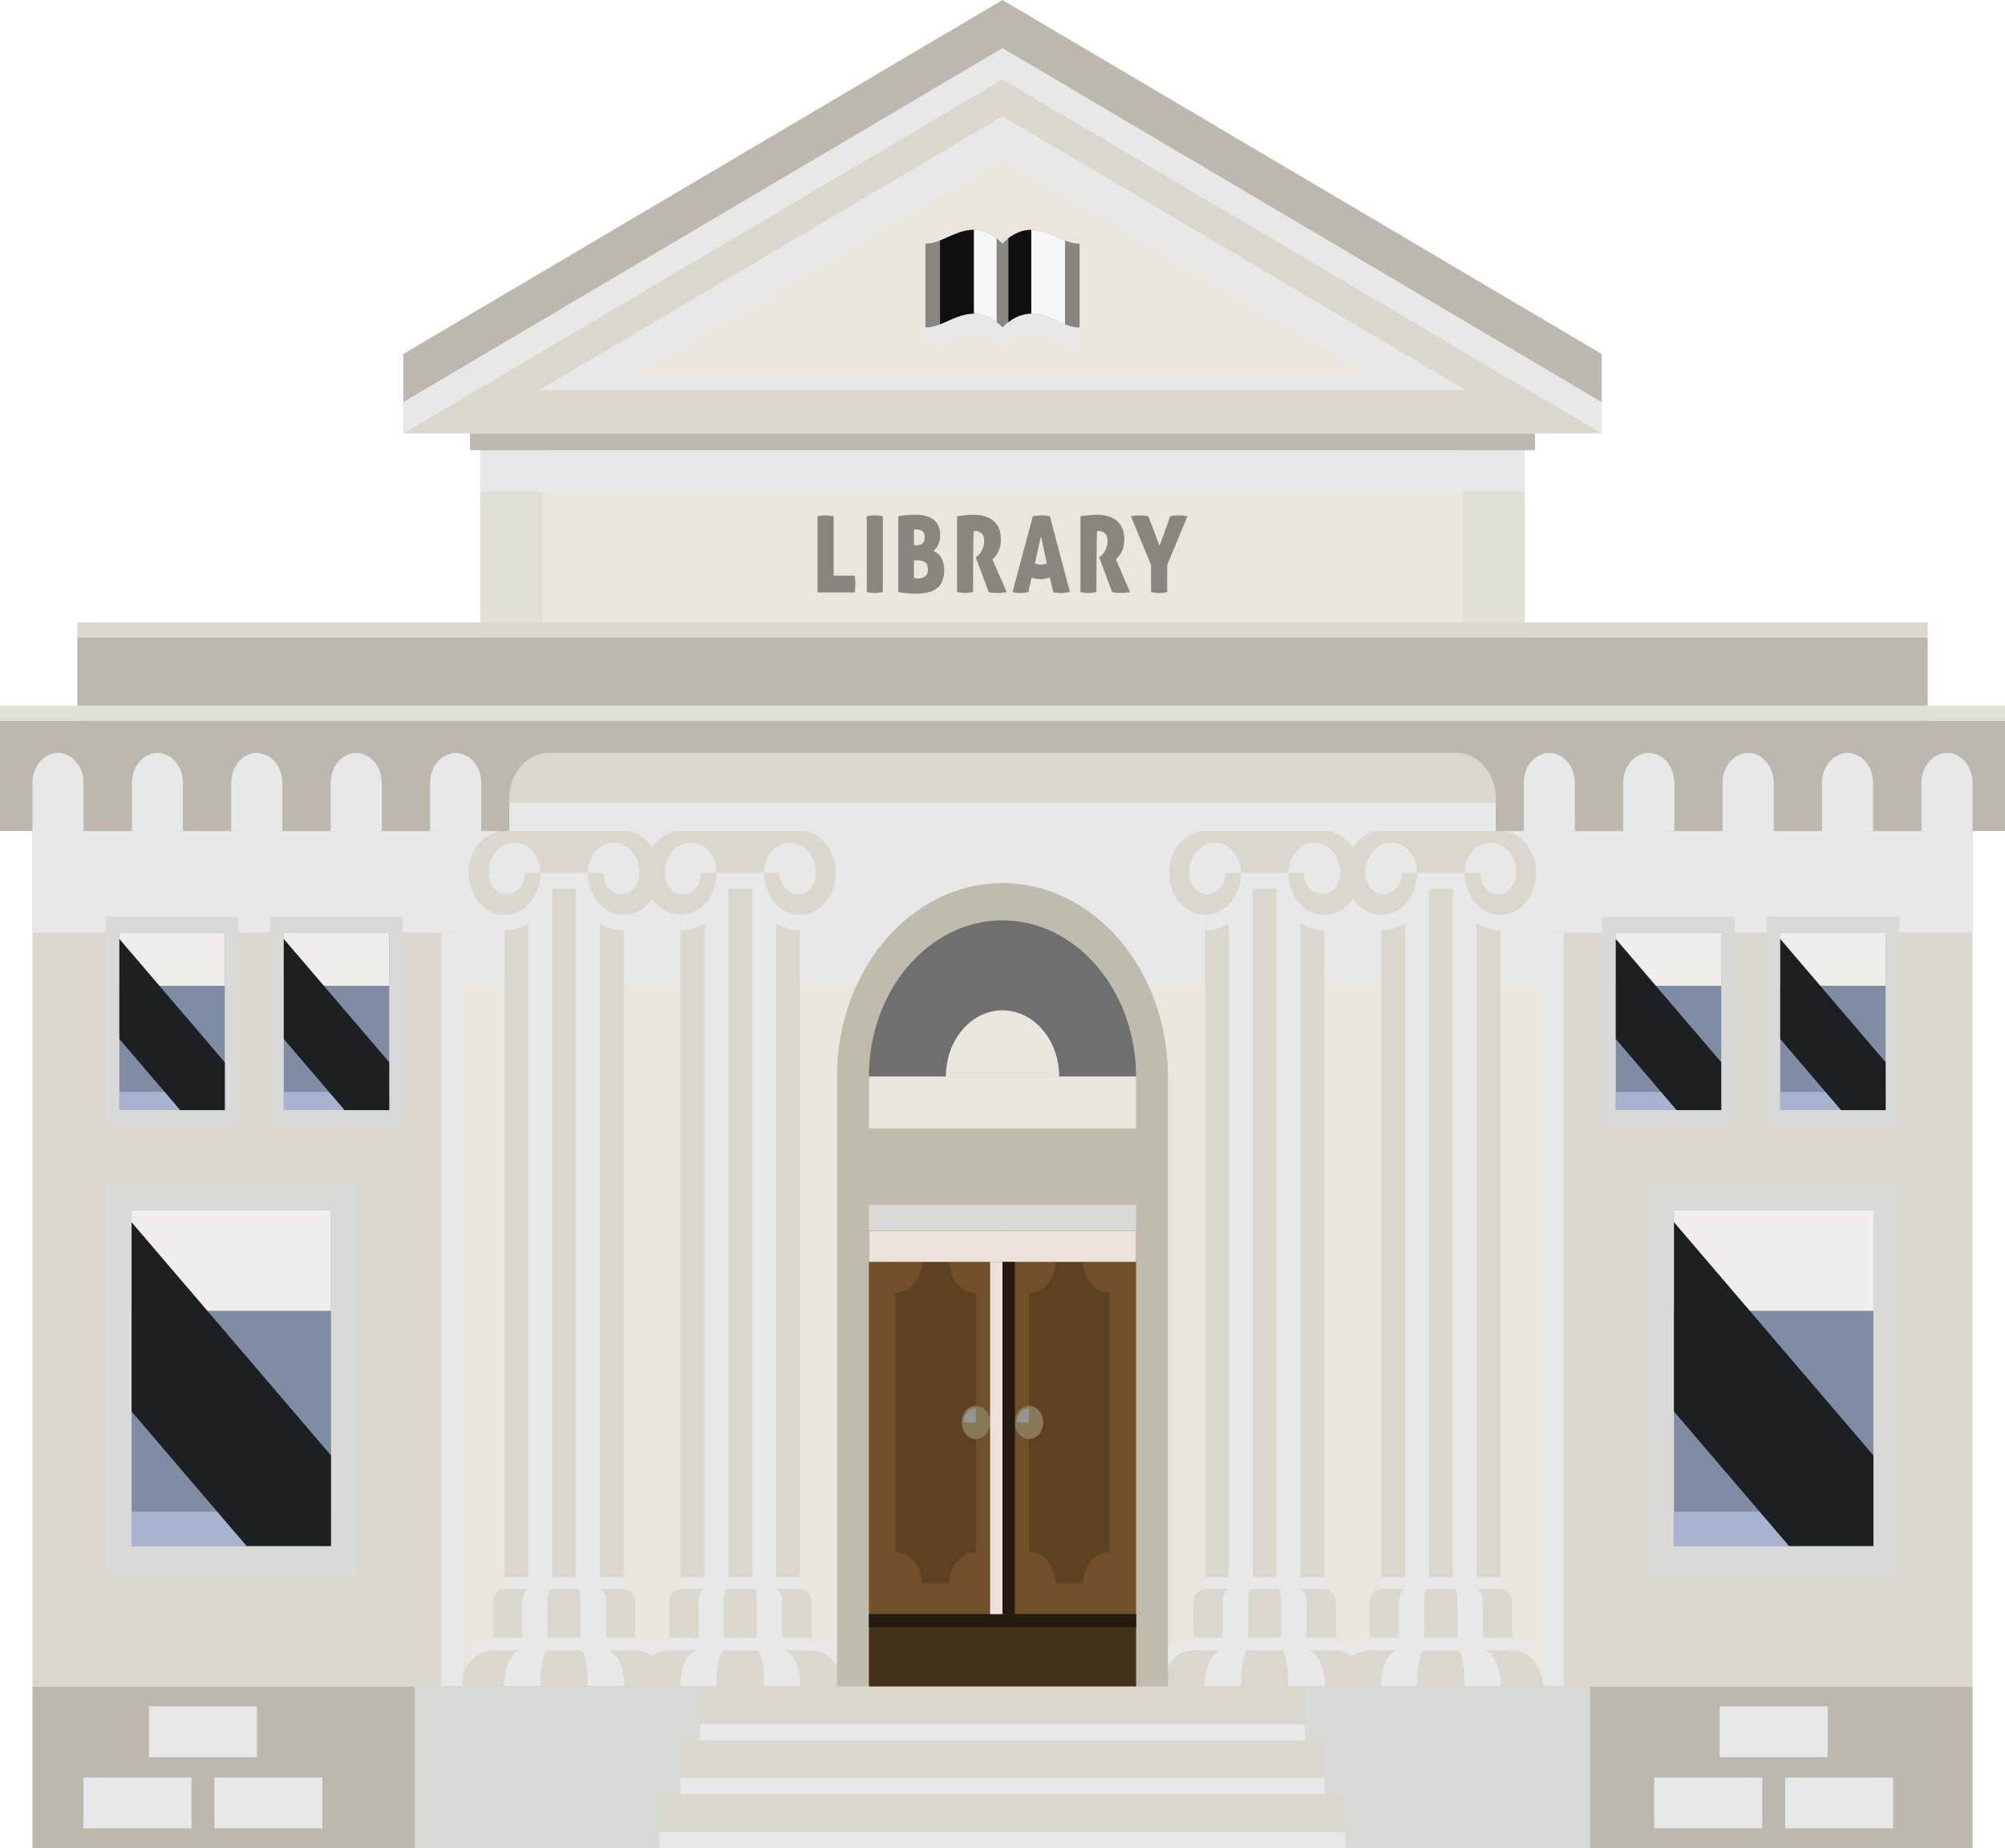 <?xml version="1.0" encoding="UTF-8"?>
<svg xmlns="http://www.w3.org/2000/svg" viewBox="0 0 514 473.77">
  <defs>
    <style>
      .cls-1 {
        fill: #0f0f0f;
      }

      .cls-1, .cls-2, .cls-3, .cls-4, .cls-5, .cls-6, .cls-7, .cls-8, .cls-9, .cls-10, .cls-11, .cls-12, .cls-13, .cls-14, .cls-15, .cls-16, .cls-17, .cls-18, .cls-19, .cls-20, .cls-21, .cls-22, .cls-23 {
        stroke-width: 0px;
      }

      .cls-1, .cls-6, .cls-13, .cls-21 {
        mix-blend-mode: screen;
      }

      .cls-2 {
        fill: #5d4121;
      }

      .cls-3, .cls-4 {
        fill: #e9e8e8;
      }

      .cls-4, .cls-7, .cls-16, .cls-17, .cls-22, .cls-24, .cls-23 {
        mix-blend-mode: multiply;
      }

      .cls-25 {
        isolation: isolate;
      }

      .cls-5 {
        fill: #714f29;
      }

      .cls-6 {
        fill: #1c2021;
      }

      .cls-7 {
        fill: #6f6f6f;
      }

      .cls-8 {
        fill: #bfbcad;
      }

      .cls-9 {
        fill: #808ca3;
      }

      .cls-10 {
        fill: #432f1a;
      }

      .cls-11 {
        fill: #8a867f;
      }

      .cls-12 {
        fill: #eae6de;
      }

      .cls-13 {
        fill: #251a10;
      }

      .cls-14 {
        fill: #bdb7ae;
      }

      .cls-15 {
        fill: #887955;
      }

      .cls-16 {
        fill: #d9d9d8;
      }

      .cls-17 {
        fill: #eae2db;
      }

      .cls-18 {
        fill: #e1ded6;
      }

      .cls-19 {
        fill: #dbd7cc;
      }

      .cls-20 {
        fill: #a8b4cf;
      }

      .cls-21 {
        fill: #959494;
      }

      .cls-22 {
        fill: #f5f6f6;
      }

      .cls-23 {
        fill: #f0edea;
      }
    </style>
  </defs>
  <g class="cls-25">
    <g id="Layer_1" data-name="Layer 1">
      <g>
        <rect class="cls-19" x="8.32" y="213.02" width="497.36" height="219.26"/>
        <rect class="cls-4" x="8.32" y="213.02" width="497.36" height="26.02"/>
        <rect class="cls-4" x="113.1" y="239.05" width="287.79" height="193.23"/>
        <rect class="cls-12" x="118.46" y="213.02" width="277.08" height="219.26"/>
        <rect class="cls-4" x="118.46" y="213.02" width="277.08" height="39.43"/>
        <g>
          <g>
            <rect class="cls-16" x="27.09" y="302.44" width="64.42" height="101.64"/>
            <rect class="cls-9" x="33.73" y="310.21" width="51.12" height="86.09"/>
            <rect class="cls-20" x="33.73" y="387.49" width="51.12" height="8.8"/>
            <rect class="cls-23" x="33.73" y="310.21" width="51.12" height="25.8"/>
            <polygon class="cls-6" points="33.73 313.29 33.73 361.82 63.22 396.3 84.85 396.3 84.85 373.07 33.73 313.29"/>
          </g>
          <g>
            <rect class="cls-16" x="27.09" y="234.94" width="34.05" height="53.73"/>
            <rect class="cls-9" x="30.6" y="239.05" width="27.03" height="45.51"/>
            <rect class="cls-20" x="30.6" y="279.9" width="27.03" height="4.65"/>
            <rect class="cls-23" x="30.6" y="239.05" width="27.03" height="13.64"/>
            <polygon class="cls-6" points="30.6 240.68 30.6 266.33 46.19 284.56 57.63 284.56 57.63 272.29 30.6 240.68"/>
          </g>
          <g>
            <rect class="cls-16" x="69.24" y="234.94" width="34.05" height="53.73"/>
            <rect class="cls-9" x="72.75" y="239.05" width="27.03" height="45.51"/>
            <rect class="cls-20" x="72.75" y="279.9" width="27.03" height="4.65"/>
            <rect class="cls-23" x="72.75" y="239.05" width="27.03" height="13.64"/>
            <polygon class="cls-6" points="72.75 240.68 72.75 266.33 88.33 284.56 99.78 284.56 99.78 272.29 72.75 240.68"/>
          </g>
          <g>
            <rect class="cls-16" x="422.5" y="302.44" width="64.41" height="101.64"/>
            <rect class="cls-9" x="429.14" y="310.21" width="51.13" height="86.09"/>
            <rect class="cls-20" x="429.14" y="387.49" width="51.13" height="8.8"/>
            <rect class="cls-23" x="429.14" y="310.21" width="51.13" height="25.8"/>
            <polygon class="cls-6" points="429.14 313.29 429.14 361.82 458.63 396.3 480.27 396.3 480.27 373.07 429.14 313.29"/>
          </g>
          <g>
            <rect class="cls-16" x="452.86" y="234.94" width="34.06" height="53.73"/>
            <rect class="cls-9" x="456.38" y="239.05" width="27.02" height="45.51"/>
            <rect class="cls-20" x="456.38" y="279.9" width="27.02" height="4.65"/>
            <rect class="cls-23" x="456.38" y="239.05" width="27.02" height="13.64"/>
            <polygon class="cls-6" points="456.38 240.68 456.38 266.33 471.96 284.56 483.4 284.56 483.4 272.29 456.38 240.68"/>
          </g>
          <g>
            <rect class="cls-16" x="410.71" y="234.94" width="34.06" height="53.73"/>
            <rect class="cls-9" x="414.22" y="239.05" width="27.03" height="45.51"/>
            <rect class="cls-20" x="414.22" y="279.9" width="27.03" height="4.65"/>
            <rect class="cls-23" x="414.22" y="239.05" width="27.03" height="13.64"/>
            <polygon class="cls-6" points="414.22 240.68 414.22 266.33 429.81 284.56 441.25 284.56 441.25 272.29 414.22 240.68"/>
          </g>
        </g>
        <rect class="cls-4" x="120.86" y="421.29" width="272.27" height="10.99"/>
        <g>
          <g>
            <rect class="cls-19" x="129.35" y="213.02" width="30.54" height="219.26"/>
            <rect class="cls-4" x="135.46" y="213.02" width="6.11" height="219.26"/>
            <rect class="cls-4" x="147.67" y="213.02" width="6.11" height="219.26"/>
            <path class="cls-4" d="M129.35,213.02v25.47c5.77,0,10.64-4.55,12.12-10.74h6.3c1.48,6.19,6.35,10.74,12.12,10.74v-25.47h-30.54Z"/>
            <rect class="cls-19" x="129.35" y="213.02" width="30.54" height="10.75"/>
            <path class="cls-19" d="M159.89,407.32h-30.54c-1.64,0-2.97,1.55-2.97,3.47v21.5h36.49v-21.5c0-1.92-1.33-3.47-2.97-3.47Z"/>
            <path class="cls-19" d="M162.86,423.03h-36.49c-4.38,0-7.92,4.14-7.92,9.26h52.32c0-5.11-3.55-9.26-7.91-9.26Z"/>
            <g>
              <path class="cls-4" d="M141.06,407.32h-5.44c-.97,0-1.75,1.55-1.75,3.47v12.24h6.51v-12.24c0-1.92.31-3.47.68-3.47Z"/>
              <path class="cls-4" d="M153.61,407.32h-5.45c.38,0,.69,1.55.69,3.47v12.24h6.51v-12.24c0-1.92-.77-3.47-1.75-3.47Z"/>
            </g>
            <path class="cls-4" d="M140.38,423.03h-6.51c-2.58,0-4.66,4.14-4.66,9.26h9.33c0-5.11.82-9.26,1.85-9.26Z"/>
            <path class="cls-4" d="M155.36,423.03h-6.51c1.02,0,1.84,4.14,1.84,9.26h9.33c0-5.11-2.08-9.26-4.66-9.26Z"/>
            <rect class="cls-4" x="129.35" y="404.25" width="30.54" height="3.06"/>
            <rect class="cls-4" x="126.38" y="419.8" width="36.49" height="3.23"/>
            <g>
              <path class="cls-19" d="M169.09,223.77c0-5.93-4.12-10.75-9.2-10.75s-9.19,4.81-9.19,10.75,4.11,10.75,9.19,10.75,9.2-4.81,9.2-10.75Z"/>
              <path class="cls-4" d="M159.32,229.23c2.58,0,4.67-2.45,4.67-5.46h-9.33c0,3.01,2.09,5.46,4.66,5.46Z"/>
              <path class="cls-4" d="M157.34,216c-3.67,0-6.64,3.48-6.64,7.77h13.3c0-4.29-2.98-7.77-6.65-7.77Z"/>
              <path class="cls-4" d="M157.85,220.13c-1.76,0-3.19,1.67-3.19,3.73h6.37c0-2.07-1.43-3.73-3.18-3.73Z"/>
            </g>
            <g>
              <path class="cls-19" d="M120.15,223.77c0-5.93,4.12-10.75,9.2-10.75s9.19,4.81,9.19,10.75-4.11,10.75-9.19,10.75-9.2-4.81-9.2-10.75Z"/>
              <path class="cls-4" d="M129.91,229.23c-2.57,0-4.67-2.45-4.67-5.46h9.34c0,3.01-2.09,5.46-4.67,5.46Z"/>
              <path class="cls-4" d="M131.9,216c3.67,0,6.64,3.48,6.64,7.77h-13.29c0-4.29,2.98-7.77,6.65-7.77Z"/>
              <path class="cls-4" d="M131.39,220.13c1.75,0,3.19,1.67,3.19,3.73h-6.38c0-2.07,1.42-3.73,3.19-3.73Z"/>
            </g>
          </g>
          <g>
            <rect class="cls-19" x="174.52" y="213.02" width="30.54" height="219.26"/>
            <rect class="cls-4" x="180.63" y="213.02" width="6.11" height="219.26"/>
            <rect class="cls-4" x="192.85" y="213.02" width="6.11" height="219.26"/>
            <path class="cls-4" d="M174.52,213.02v25.47c5.76,0,10.63-4.55,12.12-10.74h6.3c1.49,6.19,6.35,10.74,12.12,10.74v-25.47h-30.54Z"/>
            <rect class="cls-19" x="174.52" y="213.02" width="30.54" height="10.75"/>
            <path class="cls-19" d="M205.06,407.32h-30.54c-1.64,0-2.97,1.55-2.97,3.47v21.5h36.49v-21.5c0-1.92-1.33-3.47-2.97-3.47Z"/>
            <path class="cls-19" d="M208.04,423.03h-36.49c-4.37,0-7.91,4.14-7.91,9.26h52.32c0-5.11-3.55-9.26-7.91-9.26Z"/>
            <g>
              <path class="cls-4" d="M186.24,407.32h-5.45c-.97,0-1.75,1.55-1.75,3.47v12.24h6.51v-12.24c0-1.92.31-3.47.69-3.47Z"/>
              <path class="cls-4" d="M198.79,407.32h-5.45c.39,0,.69,1.55.69,3.47v12.24h6.51v-12.24c0-1.92-.78-3.47-1.75-3.47Z"/>
            </g>
            <path class="cls-4" d="M185.55,423.03h-6.51c-2.58,0-4.66,4.14-4.66,9.26h9.33c0-5.11.83-9.26,1.84-9.26Z"/>
            <path class="cls-4" d="M200.54,423.03h-6.51c1.02,0,1.85,4.14,1.85,9.26h9.33c0-5.11-2.08-9.26-4.67-9.26Z"/>
            <rect class="cls-4" x="174.52" y="404.25" width="30.54" height="3.06"/>
            <rect class="cls-4" x="171.55" y="419.8" width="36.49" height="3.23"/>
            <g>
              <path class="cls-19" d="M214.25,223.77c0-5.93-4.11-10.75-9.19-10.75s-9.19,4.81-9.19,10.75,4.11,10.75,9.19,10.75,9.19-4.81,9.19-10.75Z"/>
              <path class="cls-4" d="M204.5,229.23c2.58,0,4.66-2.45,4.66-5.46h-9.33c0,3.01,2.09,5.46,4.67,5.46Z"/>
              <path class="cls-4" d="M202.52,216c-3.67,0-6.64,3.48-6.64,7.77h13.29c0-4.29-2.98-7.77-6.65-7.77Z"/>
              <path class="cls-4" d="M203.03,220.13c-1.76,0-3.19,1.67-3.19,3.73h6.38c0-2.07-1.43-3.73-3.18-3.73Z"/>
            </g>
            <g>
              <ellipse class="cls-19" cx="174.52" cy="223.77" rx="9.19" ry="10.75"/>
              <path class="cls-4" d="M175.08,229.23c-2.57,0-4.66-2.45-4.66-5.46h9.33c0,3.01-2.09,5.46-4.67,5.46Z"/>
              <path class="cls-4" d="M177.07,216c3.66,0,6.64,3.48,6.64,7.77h-13.29c0-4.29,2.98-7.77,6.65-7.77Z"/>
              <path class="cls-4" d="M176.56,220.13c1.76,0,3.19,1.67,3.19,3.73h-6.38c0-2.07,1.43-3.73,3.19-3.73Z"/>
            </g>
          </g>
          <g>
            <rect class="cls-19" x="308.94" y="213.02" width="30.54" height="219.26"/>
            <rect class="cls-4" x="315.04" y="213.02" width="6.11" height="219.26"/>
            <rect class="cls-4" x="327.26" y="213.02" width="6.11" height="219.26"/>
            <path class="cls-4" d="M308.94,213.02v25.47c5.76,0,10.63-4.55,12.12-10.74h6.3c1.48,6.19,6.35,10.74,12.11,10.74v-25.47h-30.54Z"/>
            <rect class="cls-19" x="308.94" y="213.02" width="30.54" height="10.75"/>
            <path class="cls-19" d="M339.48,407.32h-30.54c-1.64,0-2.97,1.55-2.97,3.47v21.5h36.49v-21.5c0-1.92-1.33-3.47-2.97-3.47Z"/>
            <path class="cls-19" d="M342.45,423.03h-36.49c-4.37,0-7.92,4.14-7.92,9.26h52.32c0-5.11-3.55-9.26-7.92-9.26Z"/>
            <g>
              <path class="cls-4" d="M320.66,407.32h-5.45c-.97,0-1.75,1.55-1.75,3.47v12.24h6.51v-12.24c0-1.92.31-3.47.69-3.47Z"/>
              <path class="cls-4" d="M333.2,407.32h-5.45c.38,0,.69,1.55.69,3.47v12.24h6.51v-12.24c0-1.92-.78-3.47-1.75-3.47Z"/>
            </g>
            <path class="cls-4" d="M319.97,423.03h-6.51c-2.58,0-4.66,4.14-4.66,9.26h9.33c0-5.11.82-9.26,1.84-9.26Z"/>
            <path class="cls-4" d="M334.96,423.03h-6.51c1.02,0,1.85,4.14,1.85,9.26h9.33c0-5.11-2.08-9.26-4.66-9.26Z"/>
            <rect class="cls-4" x="308.94" y="404.25" width="30.54" height="3.06"/>
            <rect class="cls-4" x="305.96" y="419.8" width="36.49" height="3.23"/>
            <g>
              <path class="cls-19" d="M348.68,223.77c0-5.93-4.12-10.75-9.2-10.75s-9.19,4.81-9.19,10.75,4.11,10.75,9.19,10.75,9.2-4.81,9.2-10.75Z"/>
              <path class="cls-4" d="M338.91,229.23c2.58,0,4.67-2.45,4.67-5.46h-9.34c0,3.01,2.09,5.46,4.66,5.46Z"/>
              <path class="cls-4" d="M336.93,216c-3.67,0-6.64,3.48-6.64,7.77h13.3c0-4.29-2.98-7.77-6.65-7.77Z"/>
              <path class="cls-4" d="M337.44,220.13c-1.76,0-3.19,1.67-3.19,3.73h6.38c0-2.07-1.43-3.73-3.19-3.73Z"/>
            </g>
            <g>
              <ellipse class="cls-19" cx="308.94" cy="223.77" rx="9.19" ry="10.75"/>
              <path class="cls-4" d="M309.5,229.23c-2.58,0-4.67-2.45-4.67-5.46h9.33c0,3.01-2.09,5.46-4.66,5.46Z"/>
              <path class="cls-4" d="M311.48,216c3.67,0,6.64,3.48,6.64,7.77h-13.29c0-4.29,2.98-7.77,6.65-7.77Z"/>
              <path class="cls-4" d="M310.98,220.13c1.76,0,3.19,1.67,3.19,3.73h-6.38c0-2.07,1.43-3.73,3.19-3.73Z"/>
            </g>
          </g>
          <g>
            <rect class="cls-19" x="354.11" y="213.02" width="30.55" height="219.26"/>
            <rect class="cls-4" x="360.22" y="213.02" width="6.11" height="219.26"/>
            <rect class="cls-4" x="372.44" y="213.02" width="6.11" height="219.26"/>
            <path class="cls-4" d="M354.11,213.02v25.47c5.77,0,10.64-4.55,12.12-10.74h6.3c1.49,6.19,6.35,10.74,12.12,10.74v-25.47h-30.55Z"/>
            <rect class="cls-19" x="354.11" y="213.02" width="30.55" height="10.75"/>
            <path class="cls-19" d="M384.65,407.32h-30.55c-1.64,0-2.97,1.55-2.97,3.47v21.5h36.49v-21.5c0-1.92-1.33-3.47-2.97-3.47Z"/>
            <path class="cls-19" d="M387.62,423.03h-36.49c-4.37,0-7.92,4.14-7.92,9.26h52.32c0-5.11-3.54-9.26-7.92-9.26Z"/>
            <g>
              <path class="cls-4" d="M365.83,407.32h-5.46c-.96,0-1.74,1.55-1.74,3.47v12.24h6.51v-12.24c0-1.92.31-3.47.69-3.47Z"/>
              <path class="cls-4" d="M378.38,407.32h-5.45c.38,0,.69,1.55.69,3.47v12.24h6.51v-12.24c0-1.92-.78-3.47-1.75-3.47Z"/>
            </g>
            <path class="cls-4" d="M365.14,423.03h-6.51c-2.58,0-4.67,4.14-4.67,9.26h9.33c0-5.11.82-9.26,1.84-9.26Z"/>
            <path class="cls-4" d="M380.13,423.03h-6.51c1.02,0,1.85,4.14,1.85,9.26h9.33c0-5.11-2.08-9.26-4.66-9.26Z"/>
            <rect class="cls-4" x="354.11" y="404.25" width="30.55" height="3.06"/>
            <rect class="cls-4" x="351.14" y="419.8" width="36.49" height="3.23"/>
            <g>
              <ellipse class="cls-19" cx="384.65" cy="223.77" rx="9.19" ry="10.75"/>
              <path class="cls-4" d="M384.09,229.23c2.58,0,4.67-2.45,4.67-5.46h-9.33c0,3.01,2.09,5.46,4.66,5.46Z"/>
              <path class="cls-4" d="M382.1,216c-3.67,0-6.64,3.48-6.64,7.77h13.29c0-4.29-2.98-7.77-6.65-7.77Z"/>
              <path class="cls-4" d="M382.61,220.13c-1.76,0-3.18,1.67-3.18,3.73h6.38c0-2.07-1.43-3.73-3.19-3.73Z"/>
            </g>
            <g>
              <path class="cls-19" d="M344.92,223.77c0-5.93,4.11-10.75,9.19-10.75s9.2,4.81,9.2,10.75-4.12,10.75-9.2,10.75-9.19-4.81-9.19-10.75Z"/>
              <path class="cls-4" d="M354.67,229.23c-2.57,0-4.66-2.45-4.66-5.46h9.33c0,3.01-2.09,5.46-4.66,5.46Z"/>
              <path class="cls-4" d="M356.65,216c3.67,0,6.65,3.48,6.65,7.77h-13.29c0-4.29,2.98-7.77,6.64-7.77Z"/>
              <path class="cls-4" d="M356.15,220.13c1.76,0,3.19,1.67,3.19,3.73h-6.37c0-2.07,1.42-3.73,3.18-3.73Z"/>
            </g>
          </g>
        </g>
        <g>
          <rect class="cls-14" x="8.32" y="432.28" width="497.36" height="41.49"/>
          <rect class="cls-16" x="106.35" y="432.28" width="301.3" height="41.49"/>
          <g>
            <rect class="cls-19" x="179.49" y="432.28" width="155.01" height="13.83"/>
            <rect class="cls-19" x="174.42" y="446.11" width="165.15" height="13.83"/>
            <rect class="cls-19" x="168.97" y="459.94" width="176.06" height="13.83"/>
            <rect class="cls-4" x="179.49" y="441.96" width="155.01" height="4.15"/>
            <rect class="cls-4" x="174.42" y="455.79" width="165.15" height="4.15"/>
            <rect class="cls-4" x="168.97" y="469.62" width="176.06" height="4.15"/>
          </g>
          <g class="cls-24">
            <g>
              <rect class="cls-3" x="21.41" y="455.65" width="27.68" height="13.02"/>
              <rect class="cls-3" x="54.96" y="455.65" width="27.68" height="13.02"/>
              <rect class="cls-3" x="38.19" y="437.39" width="27.68" height="13.02"/>
            </g>
          </g>
          <g class="cls-24">
            <g>
              <rect class="cls-3" x="424.09" y="455.65" width="27.68" height="13.02"/>
              <rect class="cls-3" x="457.64" y="455.65" width="27.68" height="13.02"/>
              <rect class="cls-3" x="440.87" y="437.39" width="27.67" height="13.02"/>
            </g>
          </g>
        </g>
        <g>
          <path class="cls-8" d="M257,226.37c-23.43,0-42.42,22.2-42.42,49.59v156.32h84.82v-156.32c0-27.39-18.99-49.59-42.4-49.59Z"/>
          <path class="cls-8" d="M222.76,432.28v-156.32c0-22.08,15.36-40.04,34.25-40.04s34.24,17.96,34.24,40.04v156.32h-68.49Z"/>
          <path class="cls-7" d="M257,235.92c-18.89,0-34.25,17.96-34.25,40.04h68.49c0-22.08-15.36-40.04-34.24-40.04Z"/>
          <path class="cls-12" d="M257,258.98c-8.02,0-14.52,7.6-14.52,16.97h29.04c0-9.38-6.5-16.97-14.51-16.97Z"/>
          <rect class="cls-12" x="222.76" y="275.96" width="68.49" height="13.25"/>
          <rect class="cls-16" x="222.76" y="308.83" width="68.49" height="6.68"/>
          <g>
            <rect class="cls-5" x="222.76" y="315.5" width="34.25" height="98.24"/>
            <rect class="cls-5" x="257" y="315.5" width="34.24" height="98.24"/>
            <path class="cls-2" d="M284.43,397.83v-66.41c-3.76,0-6.8-3.56-6.8-7.96h-7.02c0,4.4-3.05,7.96-6.8,7.96v66.41c3.76,0,6.8,3.56,6.8,7.96h7.02c0-4.4,3.04-7.96,6.8-7.96Z"/>
            <path class="cls-2" d="M250.19,397.83v-66.41c-3.76,0-6.81-3.56-6.81-7.96h-7.01c0,4.4-3.05,7.96-6.8,7.96v66.41c3.76,0,6.8,3.56,6.8,7.96h7.01c0-4.4,3.05-7.96,6.81-7.96Z"/>
            <g>
              <path class="cls-15" d="M267.44,364.62c0,2.35-1.63,4.25-3.63,4.25s-3.63-1.9-3.63-4.25,1.63-4.25,3.63-4.25,3.63,1.91,3.63,4.25Z"/>
              <path class="cls-21" d="M263.81,360.95c-1.74,0-3.15,1.65-3.15,3.68h3.15v-3.68Z"/>
            </g>
            <g>
              <path class="cls-15" d="M253.82,364.62c0,2.35-1.62,4.25-3.63,4.25s-3.63-1.9-3.63-4.25,1.63-4.25,3.63-4.25,3.63,1.91,3.63,4.25Z"/>
              <path class="cls-21" d="M250.19,360.92c-1.75,0-3.17,1.66-3.17,3.7h3.17v-3.7Z"/>
            </g>
            <rect class="cls-10" x="222.76" y="413.74" width="68.49" height="18.54"/>
            <rect class="cls-13" x="222.76" y="413.74" width="68.49" height="3.38"/>
            <rect class="cls-17" x="222.76" y="315.5" width="68.49" height="7.96"/>
            <rect class="cls-13" x="257" y="323.46" width="3.17" height="90.29"/>
            <rect class="cls-17" x="253.82" y="323.46" width="3.17" height="90.29"/>
          </g>
        </g>
        <g>
          <polygon class="cls-19" points="103.4 103.06 103.4 111.11 410.6 111.11 410.6 103.06 257 12.33 103.4 103.06"/>
          <polygon class="cls-4" points="257 12.33 103.4 103.06 103.4 111.11 257 20.38 410.6 111.11 410.6 103.06 257 12.33"/>
          <polygon class="cls-14" points="257 0 103.4 90.73 103.4 103.06 257 12.33 410.6 103.06 410.6 90.73 257 0"/>
          <polygon class="cls-4" points="375.82 100.01 138.17 100.01 257 29.82 375.82 100.01"/>
          <polygon class="cls-12" points="152.2 96.11 257 34.2 361.8 96.11 152.2 96.11"/>
          <polygon class="cls-4" points="257 40.48 351.17 96.11 361.8 96.11 257 34.2 152.2 96.11 162.83 96.11 257 40.48"/>
          <rect class="cls-18" x="123.13" y="115.38" width="267.73" height="48.06"/>
          <rect class="cls-12" x="139.05" y="115.38" width="235.9" height="48.06"/>
          <rect class="cls-4" x="123.13" y="115.5" width="267.73" height="10.5"/>
          <rect class="cls-14" x="120.49" y="111.11" width="273.01" height="4.28"/>
          <g>
            <path class="cls-11" d="M209.59,132.32c.42-.07.8-.12,1.14-.16.34-.03.65-.05.91-.05.28,0,.59.02.94.05.35.04.73.09,1.13.16v15.25h5.38c.08.46.13.85.16,1.19.02.34.04.64.04.91,0,.31-.01.63-.04.97-.02.33-.08.74-.16,1.21h-9.5v-19.53Z"/>
            <path class="cls-11" d="M224.26,152.02c-.58,0-1.26-.08-2.07-.25v-19.45c.42-.07.8-.12,1.14-.16.34-.03.64-.05.91-.05.28,0,.59.02.94.05.35.04.73.09,1.13.16v19.45c-.82.17-1.51.25-2.05.25Z"/>
            <path class="cls-11" d="M242.06,146.13c0,1.2-.19,2.19-.56,2.98-.37.78-.89,1.4-1.54,1.85-.65.46-1.42.77-2.33.95-.9.18-1.87.27-2.93.27-.84,0-1.59-.03-2.26-.11-.67-.07-1.39-.17-2.16-.28v-19.47c.59-.11,1.23-.2,1.93-.27.7-.08,1.52-.11,2.45-.11s1.71.09,2.48.26c.77.18,1.44.46,2.02.87.57.41,1.02.95,1.36,1.63.33.69.5,1.53.5,2.58,0,.85-.16,1.63-.49,2.33-.33.7-.73,1.24-1.23,1.62.36.16.7.38,1.04.64.33.26.63.59.88.98.26.39.46.86.61,1.4.16.54.23,1.17.23,1.88ZM234.3,139.76h.65c.67,0,1.19-.16,1.56-.47.38-.32.56-.87.56-1.65,0-.38-.07-.7-.21-.96-.13-.25-.29-.45-.49-.6-.2-.14-.43-.24-.68-.29-.25-.06-.49-.09-.72-.09h-.33c-.13,0-.24.01-.34.03v4.03ZM234.3,143.63v4.58c.11.02.25.04.41.04.17,0,.38.02.64.02.29,0,.59-.04.9-.11.3-.08.58-.19.83-.37.25-.17.44-.4.59-.7.15-.3.22-.68.22-1.13,0-.87-.24-1.48-.73-1.81-.49-.34-1.12-.51-1.9-.51h-.96Z"/>
            <path class="cls-11" d="M245.34,132.32c.77-.09,1.47-.18,2.11-.25.64-.09,1.32-.13,2.04-.13.85,0,1.7.1,2.56.29.85.19,1.62.52,2.28,1,.67.47,1.21,1.12,1.63,1.93.42.82.63,1.85.63,3.1,0,.67-.06,1.28-.2,1.82-.13.53-.3,1.01-.51,1.43-.21.42-.44.78-.7,1.08-.26.31-.51.58-.76.79l3.64,8.39c-.38.07-.78.13-1.23.17-.44.04-.84.05-1.2.05-.31,0-.67-.02-1.09-.05-.41-.04-.77-.09-1.08-.17l-3.3-8.91.21-.14c.18-.1.39-.28.62-.54.22-.25.44-.55.63-.91.19-.36.35-.75.49-1.19.13-.44.2-.89.2-1.36,0-.91-.22-1.58-.66-1.99-.43-.42-.97-.63-1.6-.63-.16,0-.29.01-.39.03-.21.06-.21,15.63-.21,15.63-.82.17-1.5.25-2.02.25-.58,0-1.27-.08-2.08-.25v-19.45Z"/>
            <path class="cls-11" d="M263.61,151.8c-.36.08-.69.13-.99.17-.29.03-.59.05-.87.05s-.6-.02-.96-.06c-.36-.05-.77-.12-1.22-.21l5.21-19.45c.4-.05.77-.09,1.13-.14.35-.03.7-.05,1.06-.05.3,0,.62.02.97.05.35.04.75.09,1.2.14l5.15,19.47c-.89.17-1.66.25-2.34.25-.31,0-.61-.02-.93-.05-.31-.04-.65-.09-1-.17l-.88-3.78c-.44.14-.85.25-1.25.33-.39.07-.79.11-1.18.11-.36,0-.72-.04-1.09-.1-.37-.06-.76-.16-1.17-.29l-.85,3.73ZM266.86,137.42l-1.56,7c.27.09.52.17.75.22.24.06.48.09.72.09.27,0,.53-.02.78-.07.26-.04.53-.11.81-.21l-1.49-7.02Z"/>
            <path class="cls-11" d="M276.97,132.32c.76-.09,1.46-.18,2.11-.25.65-.08,1.32-.13,2.04-.13.85,0,1.71.1,2.56.29.85.19,1.62.52,2.28,1,.67.47,1.21,1.12,1.64,1.93.42.82.63,1.85.63,3.1,0,.67-.07,1.28-.2,1.82-.13.53-.3,1.01-.51,1.43-.21.42-.44.78-.7,1.08-.26.31-.51.58-.76.79l3.63,8.39c-.38.07-.78.13-1.22.17-.44.04-.84.05-1.21.05-.31,0-.67-.02-1.08-.05-.41-.04-.78-.09-1.08-.17l-3.31-8.91c.39-.24.6-.42.82-.68.23-.25.44-.55.64-.91.19-.36.36-.75.49-1.19.13-.44.2-.89.2-1.36,0-.91-.22-1.58-.65-1.99-.44-.42-.97-.63-1.61-.63-.16,0-.28.01-.39.03-.21.06-.21,15.63-.21,15.63-.82.17-1.5.25-2.02.25-.58,0-1.27-.08-2.08-.25v-19.45Z"/>
            <path class="cls-11" d="M300.01,132.32c.36-.07.73-.12,1.12-.16.38-.03.78-.05,1.18-.05.27,0,.6.02,1.03.07.42.05.77.1,1.07.15l-5.19,12.5v6.95c-.82.17-1.51.25-2.06.25s-1.26-.08-2.07-.25v-6.95c-.41-.98-.83-2-1.27-3.06-.44-1.07-.88-2.13-1.32-3.19-.44-1.06-.88-2.12-1.32-3.18-.44-1.07-.85-2.09-1.26-3.07.26-.05.62-.1,1.07-.15.46-.05.88-.07,1.29-.07.33,0,.68.02,1.08.07.39.05.74.1,1.04.15l2.86,7.58,2.74-7.58Z"/>
          </g>
          <g>
            <path class="cls-4" d="M264.36,63.62c-4.38,0-7.36,3.55-7.36,3.55v21.49s2.99-3.56,7.36-3.56c4.77,0,8.24,3.56,12.4,3.56v-21.49c-4.16,0-7.62-3.55-12.4-3.55Z"/>
            <path class="cls-4" d="M249.64,63.62c4.38,0,7.36,3.55,7.36,3.55v21.49s-2.99-3.56-7.36-3.56c-4.77,0-8.24,3.56-12.4,3.56v-21.49c4.16,0,7.63-3.55,12.4-3.55Z"/>
            <path class="cls-11" d="M264.36,58.91c-4.38,0-7.36,3.55-7.36,3.55v21.49s2.99-3.55,7.36-3.55c4.77,0,8.24,3.55,12.4,3.55v-21.49c-4.16,0-7.62-3.55-12.4-3.55Z"/>
            <path class="cls-11" d="M249.64,58.91c4.38,0,7.36,3.55,7.36,3.55v21.49s-2.99-3.55-7.36-3.55c-4.77,0-8.24,3.55-12.4,3.55v-21.49c4.16,0,7.63-3.55,12.4-3.55Z"/>
            <path class="cls-22" d="M255.49,82.57v-21.49c-1.3-1-3.33-2.17-5.85-2.17v21.49c2.52,0,4.55,1.18,5.85,2.18Z"/>
            <path class="cls-22" d="M273.02,83.12v-21.48c-2.7-1.06-5.37-2.72-8.66-2.72v21.49c3.28,0,5.96,1.67,8.66,2.72Z"/>
            <path class="cls-1" d="M258.51,82.57v-21.49c1.3-1,3.33-2.17,5.85-2.17v21.49c-2.52,0-4.55,1.18-5.85,2.18Z"/>
            <path class="cls-1" d="M240.98,83.12v-21.48c2.7-1.06,5.37-2.72,8.66-2.72v21.49c-3.28,0-5.96,1.67-8.66,2.72Z"/>
          </g>
        </g>
        <g>
          <rect class="cls-14" x="19.82" y="163.44" width="474.36" height="21.32"/>
          <rect class="cls-14" y="184.76" width="514" height="28.27"/>
          <g class="cls-24">
            <g>
              <path class="cls-3" d="M14.87,193.01c-3.62,0-6.55,3.43-6.55,7.66v12.35h13.09v-12.35c0-4.23-2.93-7.66-6.55-7.66Z"/>
              <path class="cls-3" d="M40.35,193.01c-3.61,0-6.54,3.43-6.54,7.66v12.35h13.1v-12.35c0-4.23-2.94-7.66-6.56-7.66Z"/>
              <path class="cls-3" d="M65.84,193.01c-3.61,0-6.55,3.43-6.55,7.66v12.35h13.1v-12.35c0-4.23-2.94-7.66-6.56-7.66Z"/>
              <path class="cls-3" d="M91.33,193.01c-3.61,0-6.55,3.43-6.55,7.66v12.35h13.1v-12.35c0-4.23-2.94-7.66-6.55-7.66Z"/>
              <path class="cls-3" d="M116.82,193.01c-3.62,0-6.55,3.43-6.55,7.66v12.35h13.1v-12.35c0-4.23-2.93-7.66-6.55-7.66Z"/>
              <path class="cls-3" d="M142.3,193.01c-3.61,0-6.55,3.43-6.55,7.66v12.35h13.1v-12.35c0-4.23-2.93-7.66-6.55-7.66Z"/>
              <path class="cls-3" d="M167.79,193.01c-3.61,0-6.55,3.43-6.55,7.66v12.35h13.1v-12.35c0-4.23-2.93-7.66-6.55-7.66Z"/>
              <path class="cls-3" d="M193.28,193.01c-3.61,0-6.55,3.43-6.55,7.66v12.35h13.1v-12.35c0-4.23-2.94-7.66-6.56-7.66Z"/>
              <path class="cls-3" d="M218.76,193.01c-3.61,0-6.55,3.43-6.55,7.66v12.35h13.1v-12.35c0-4.23-2.94-7.66-6.56-7.66Z"/>
              <path class="cls-3" d="M244.25,193.01c-3.62,0-6.55,3.43-6.55,7.66v12.35h13.09v-12.35c0-4.23-2.93-7.66-6.55-7.66Z"/>
              <path class="cls-3" d="M269.74,193.01c-3.62,0-6.55,3.43-6.55,7.66v12.35h13.1v-12.35c0-4.23-2.93-7.66-6.55-7.66Z"/>
              <path class="cls-3" d="M295.23,193.01c-3.62,0-6.55,3.43-6.55,7.66v12.35h13.09v-12.35c0-4.23-2.93-7.66-6.55-7.66Z"/>
              <path class="cls-3" d="M320.72,193.01c-3.62,0-6.55,3.43-6.55,7.66v12.35h13.1v-12.35c0-4.23-2.93-7.66-6.55-7.66Z"/>
              <path class="cls-3" d="M346.21,193.01c-3.62,0-6.55,3.43-6.55,7.66v12.35h13.1v-12.35c0-4.23-2.94-7.66-6.55-7.66Z"/>
              <path class="cls-3" d="M371.69,193.01c-3.62,0-6.55,3.43-6.55,7.66v12.35h13.1v-12.35c0-4.23-2.93-7.66-6.55-7.66Z"/>
              <path class="cls-3" d="M397.18,193.01c-3.62,0-6.55,3.43-6.55,7.66v12.35h13.1v-12.35c0-4.23-2.94-7.66-6.55-7.66Z"/>
              <path class="cls-3" d="M422.66,193.01c-3.61,0-6.54,3.43-6.54,7.66v12.35h13.09v-12.35c0-4.23-2.93-7.66-6.56-7.66Z"/>
              <path class="cls-3" d="M448.15,193.01c-3.61,0-6.55,3.43-6.55,7.66v12.35h13.1v-12.35c0-4.23-2.93-7.66-6.55-7.66Z"/>
              <path class="cls-3" d="M473.64,193.01c-3.61,0-6.54,3.43-6.54,7.66v12.35h13.09v-12.35c0-4.23-2.93-7.66-6.55-7.66Z"/>
              <path class="cls-3" d="M499.13,193.01c-3.62,0-6.55,3.43-6.55,7.66v12.35h13.1v-12.35c0-4.23-2.93-7.66-6.55-7.66Z"/>
            </g>
          </g>
          <path class="cls-19" d="M373.46,193.01h-232.92c-5.51,0-9.98,5.23-9.98,11.67v8.34h252.89v-8.34c0-6.44-4.47-11.67-9.98-11.67Z"/>
          <rect class="cls-19" x="19.82" y="159.55" width="474.36" height="3.89"/>
          <rect class="cls-4" x="130.55" y="205.86" width="252.89" height="7.17"/>
          <rect class="cls-18" x="0" y="180.87" width="514" height="3.89"/>
        </g>
      </g>
    </g>
  </g>
</svg>